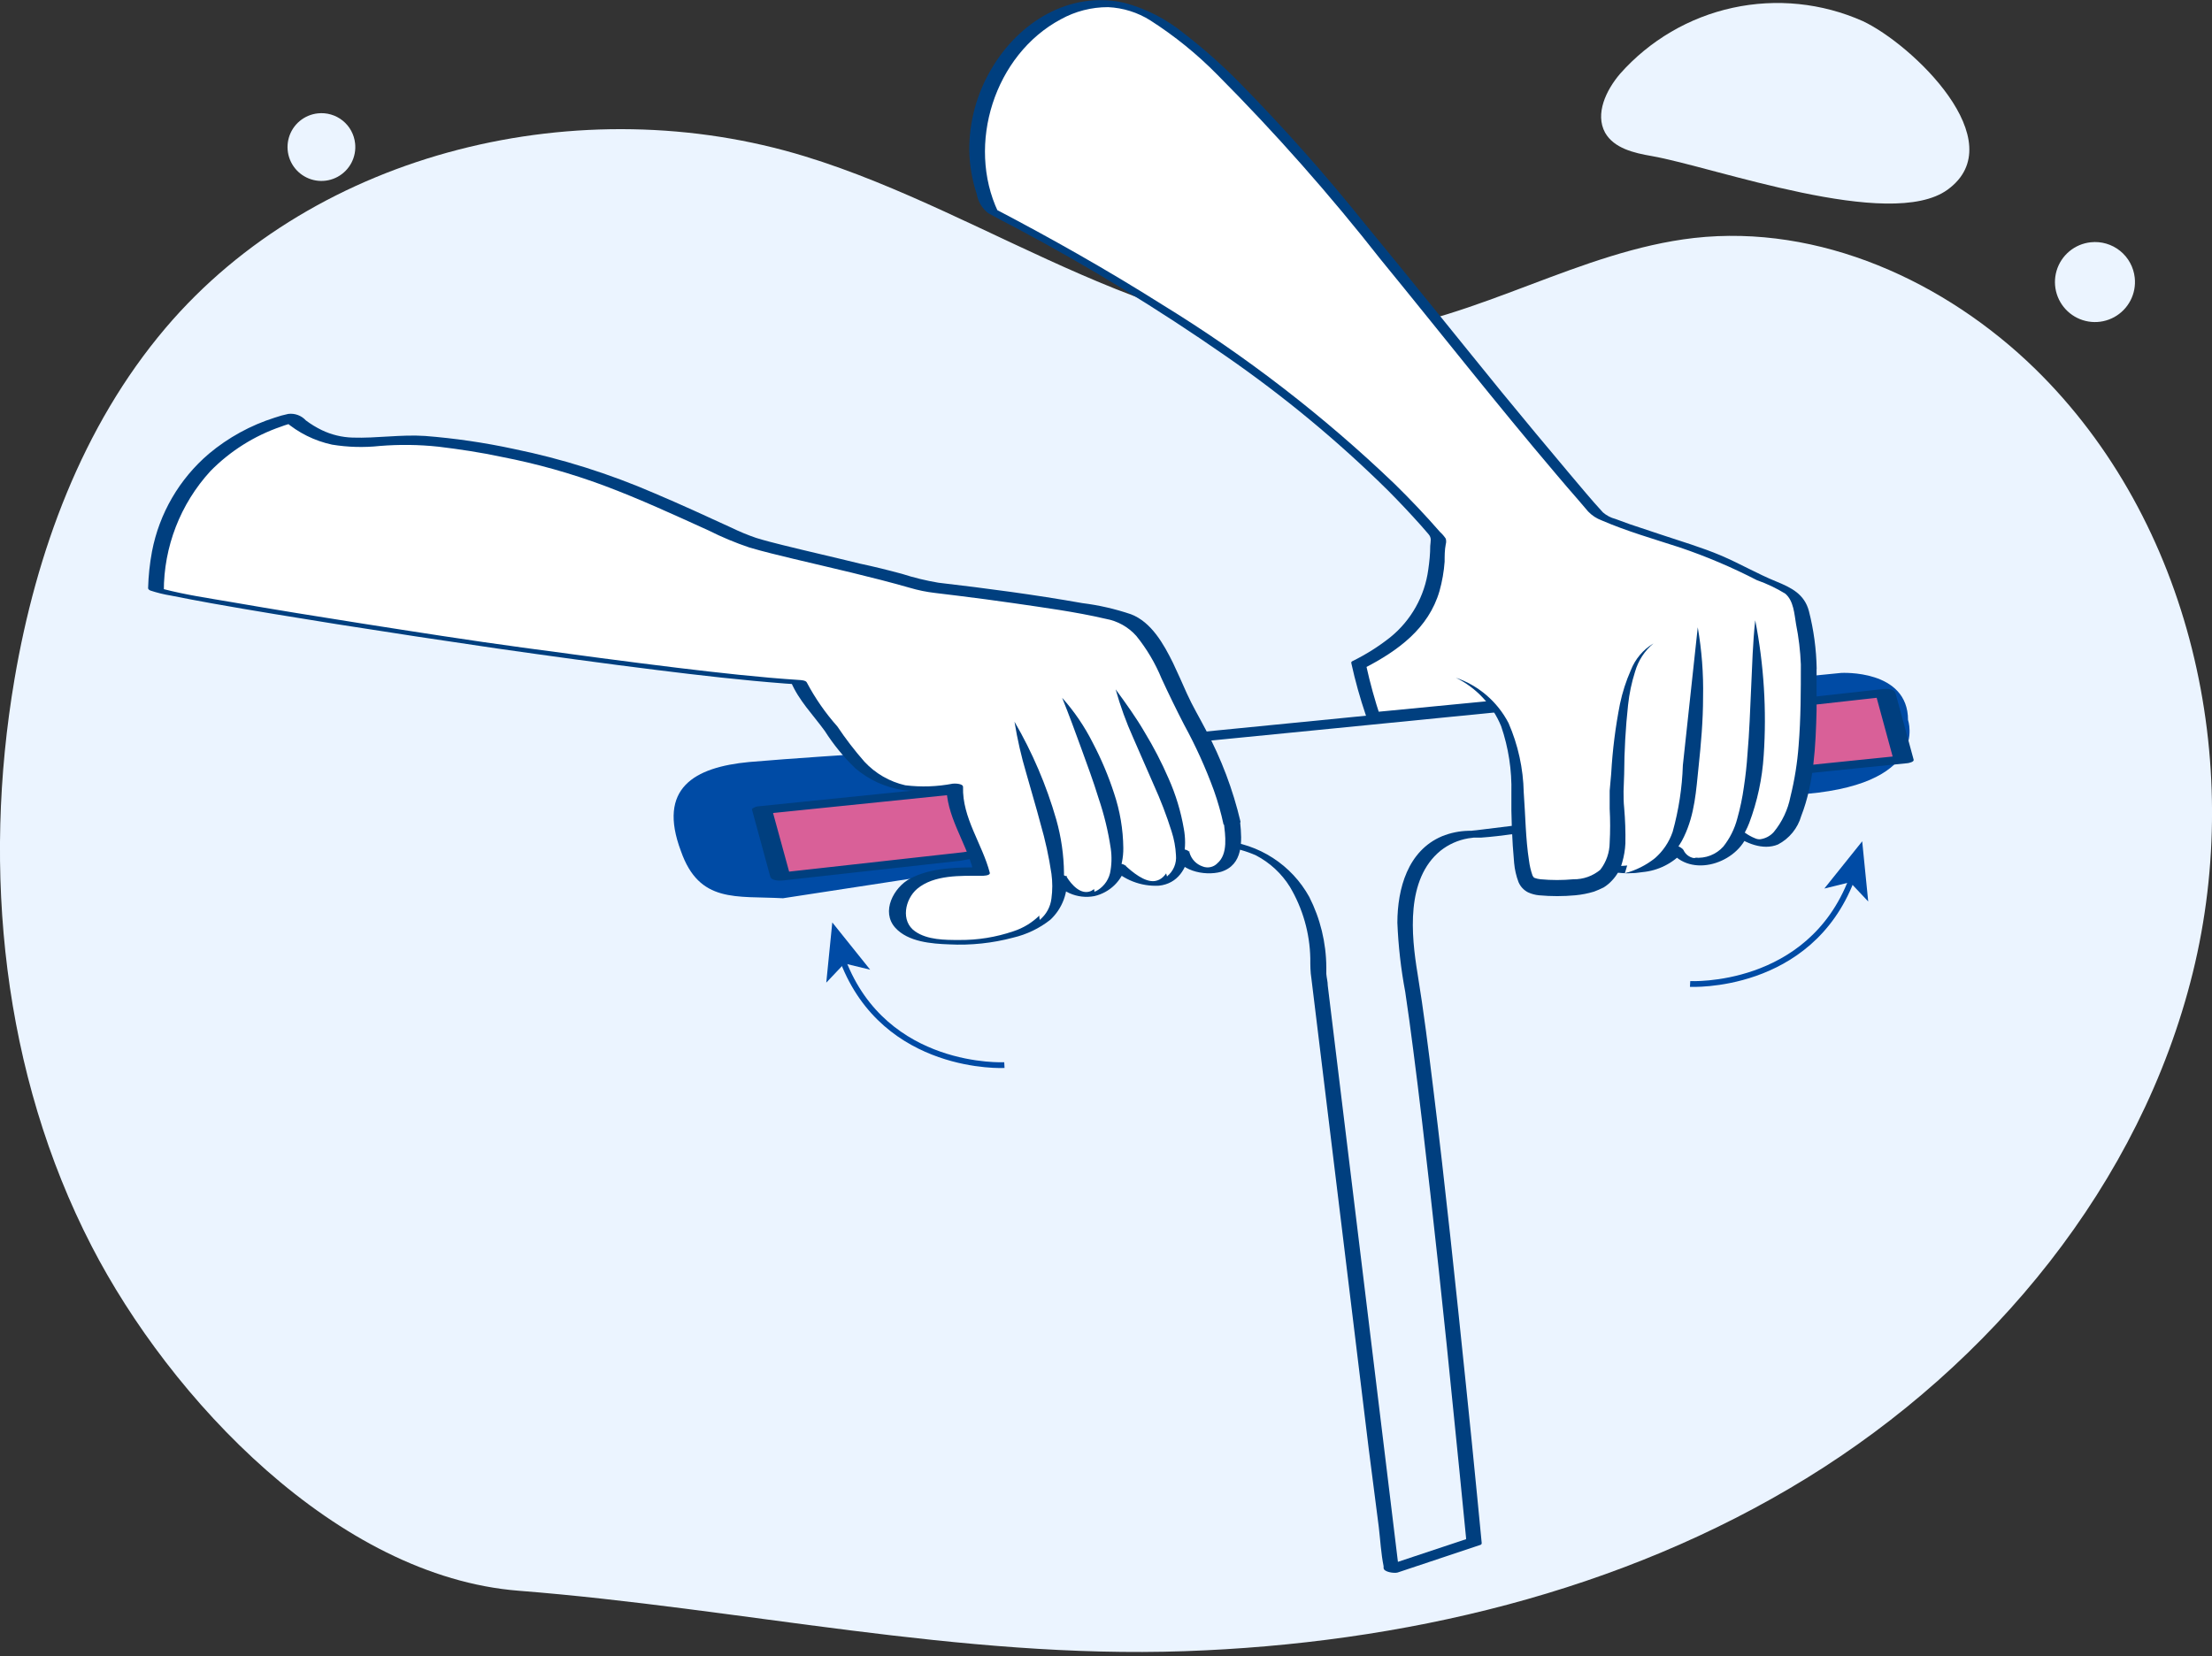 <svg width="211" height="158" viewBox="0 0 211 158" fill="none" xmlns="http://www.w3.org/2000/svg">
<rect x="0" y="0" width="211" height="158" fill="#333333" stroke="none"/>
<g clip-path="url(#clip0_860_6392)">
<path d="M8.734 118.883C0.253 102.428 -1.723 83.052 1.382 64.806C3.447 52.675 7.828 40.679 15.793 31.293C30.222 14.293 55.498 8.383 76.811 14.926C94.834 20.447 111.395 33.932 130.119 31.741C140.985 30.465 150.711 23.952 161.587 22.706C173.534 21.362 185.558 26.814 194.156 35.217C208.984 49.734 214.135 72.654 209.169 92.799C204.204 112.944 189.988 130.167 172.307 141.043C154.625 151.919 133.731 156.816 112.992 157.537C91.572 158.277 70.609 153.428 49.5 151.773C32.14 150.419 16.24 133.449 8.734 118.883Z" fill="#EBF4FF"/>
<path d="M157.547 14.887C155.852 14.595 153.954 14.147 153.107 12.657C152.133 10.866 153.194 8.617 154.528 7.049C157.353 3.857 161.121 1.647 165.286 0.742C169.452 -0.163 173.797 0.283 177.692 2.015C182.414 4.235 192.102 13.505 185.773 18.1C180.291 22.073 163.515 15.929 157.547 14.887Z" fill="#EBF4FF"/>
<path d="M33.873 13.68C33.943 14.315 33.822 14.957 33.527 15.524C33.231 16.091 32.774 16.558 32.214 16.865C31.653 17.173 31.014 17.307 30.377 17.251C29.74 17.195 29.134 16.951 28.635 16.551C28.137 16.15 27.768 15.611 27.576 15.001C27.384 14.391 27.378 13.738 27.557 13.125C27.736 12.511 28.093 11.964 28.583 11.553C29.073 11.143 29.674 10.886 30.31 10.817C30.732 10.77 31.159 10.806 31.567 10.925C31.975 11.043 32.355 11.241 32.687 11.507C33.018 11.773 33.293 12.102 33.497 12.475C33.7 12.848 33.828 13.257 33.873 13.68Z" fill="#EBF4FF"/>
<path d="M203.63 26.493C203.712 27.244 203.57 28.003 203.221 28.673C202.872 29.343 202.332 29.894 201.67 30.257C201.007 30.62 200.252 30.779 199.499 30.712C198.746 30.645 198.031 30.357 197.442 29.883C196.854 29.409 196.419 28.771 196.193 28.05C195.968 27.329 195.961 26.558 196.174 25.833C196.387 25.108 196.811 24.463 197.391 23.979C197.971 23.495 198.682 23.194 199.433 23.115C199.931 23.061 200.434 23.105 200.914 23.246C201.394 23.386 201.842 23.62 202.232 23.934C202.622 24.248 202.946 24.635 203.185 25.074C203.425 25.514 203.576 25.996 203.63 26.493Z" fill="#EBF4FF"/>
<path d="M163.895 65.361L107.364 70.95L113.489 80.453C126.497 79.207 125.747 92.701 125.747 92.701L132.689 149.699L140.566 147.08C140.566 147.08 136.671 105.826 134.373 92.332C132.076 78.837 140.741 79.577 140.741 79.577L167.439 76.276C167.723 74.307 167.551 72.299 166.936 70.406C166.322 68.514 165.281 66.788 163.895 65.361Z" fill="#EBF4FF"/>
<path d="M163.418 65.011L157.78 65.566L144.256 66.9L127.967 68.516L113.878 69.908L109.186 70.376C108.455 70.444 107.706 70.463 106.995 70.59H106.888C106.673 70.59 106.557 70.726 106.683 70.921L112.038 79.236L112.807 80.424C113.002 80.735 113.645 80.823 113.966 80.794C115.952 80.518 117.974 80.802 119.808 81.612C121.133 82.305 122.25 83.341 123.041 84.61C124.267 86.676 124.938 89.024 124.988 91.426C124.988 92.098 124.988 92.731 125.095 93.373L125.708 98.397L128.006 117.237L130.547 138.122L131.521 145.697C131.667 146.934 131.735 148.219 131.979 149.426C131.979 149.485 131.979 149.543 131.979 149.592C131.979 150.001 133.03 150.127 133.322 150.03L141.199 147.401C141.222 147.397 141.245 147.387 141.264 147.374C141.284 147.361 141.3 147.343 141.313 147.323C141.326 147.303 141.335 147.281 141.338 147.257C141.342 147.234 141.341 147.21 141.335 147.187C141.199 145.756 141.063 144.324 140.917 142.883C140.566 139.268 140.203 135.656 139.826 132.047C139.346 127.367 138.853 122.683 138.346 117.997C137.83 113.265 137.295 108.533 136.711 103.811C136.263 100.15 135.805 96.479 135.211 92.847C134.617 89.216 134.082 83.88 137.412 81.164C138.179 80.556 139.086 80.151 140.05 79.986L140.566 79.917H141.258C143.361 79.771 145.473 79.392 147.567 79.138L159.329 77.688L167.507 76.714H167.945C168.014 76.714 168.208 76.665 168.218 76.558C168.47 74.556 168.278 72.523 167.653 70.605C167.029 68.686 165.988 66.929 164.606 65.459C164.341 65.213 163.993 65.077 163.632 65.079C163.457 65.079 163.009 65.157 163.252 65.42C164.587 66.838 165.591 68.533 166.194 70.385C166.796 72.236 166.982 74.198 166.738 76.13L167.011 75.974L161.003 76.724L149.164 78.184L140.79 79.216C140.712 79.216 140.216 79.275 140.401 79.265H140.079C139.207 79.283 138.346 79.461 137.538 79.791C134.286 81.173 133.303 84.776 133.293 88.028C133.382 90.244 133.632 92.45 134.043 94.629C134.315 96.46 134.569 98.297 134.802 100.14C135.396 104.707 135.922 109.273 136.438 113.849C136.983 118.691 137.506 123.534 138.006 128.376C138.414 132.387 138.82 136.405 139.223 140.43C139.437 142.533 139.641 144.626 139.846 146.729V147.012L139.982 146.807L132.105 149.426L133.449 149.864L132.28 140.225L129.749 119.428L127.344 99.702L126.653 94.026C126.653 93.656 126.546 93.295 126.516 92.925C126.516 92.77 126.516 93.042 126.516 92.925C126.516 92.808 126.516 92.478 126.516 92.263C126.499 89.938 125.942 87.648 124.89 85.574C124.056 84.066 122.863 82.787 121.415 81.852C119.968 80.916 118.313 80.352 116.595 80.21C115.413 80.088 114.223 80.088 113.041 80.21L114.2 80.579L108.845 72.264L108.076 71.077L107.861 71.408L113.489 70.853L127.013 69.519L143.312 67.903L157.401 66.51L162.094 66.043C162.824 65.975 163.564 65.945 164.284 65.829H164.382C164.693 65.829 164.713 65.585 164.499 65.4C164.204 65.133 163.815 64.993 163.418 65.011Z" fill="#003F7F"/>
<path d="M182.005 68.701C182.005 63.833 175.627 64.203 175.627 64.203L163.943 65.361C165.33 66.788 166.371 68.514 166.985 70.406C167.6 72.299 167.771 74.307 167.487 76.276L171.168 75.828C184.254 75.078 182.005 68.701 182.005 68.701Z" fill="#004BA5"/>
<path d="M97.492 82.205C100.491 78.7 99.741 74.416 97.745 70.2C88.982 71.7 80.219 71.953 71.457 72.703C66.209 73.199 62.694 75.205 64.953 81.203C66.705 86.207 70.21 85.457 74.689 85.701L97.492 82.205Z" fill="#004BA5"/>
<path d="M95.807 101.62C95.807 101.62 84.455 102.214 80.404 91.669" stroke="#004BA5" stroke-width="0.55" stroke-miterlimit="10"/>
<path d="M79.391 88.008L83.004 92.516L80.55 91.922L78.817 93.753L79.391 88.008Z" fill="#004BA5"/>
<path d="M161.217 93.879C161.217 93.879 172.57 94.473 176.62 83.929" stroke="#004BA5" stroke-width="0.55" stroke-miterlimit="10"/>
<path d="M177.633 80.268L178.207 86.012L176.474 84.172L174.021 84.776L177.633 80.268Z" fill="#004BA5"/>
<path d="M72.664 77.279L74.406 83.636L93.967 81.465C95.432 81.306 96.905 81.69 98.105 82.546C99.275 83.373 100.7 83.756 102.126 83.627L105.047 83.364L104.307 71.485L101.172 71.768C99.883 71.88 98.666 72.41 97.706 73.277L97.336 73.608C96.407 74.445 95.239 74.97 93.996 75.107L72.664 77.279Z" fill="#D96098"/>
<path d="M71.739 77.269L73.472 83.627C73.579 84.036 74.329 84.036 74.65 84.007L84.912 82.867L91.728 82.108C93.061 81.812 94.437 81.763 95.788 81.962C96.927 82.293 97.794 83.14 98.904 83.549C100.023 83.947 101.216 84.096 102.399 83.987C103.373 83.919 104.346 83.812 105.32 83.724C105.476 83.724 106.021 83.637 106.002 83.374L105.359 72.985L105.262 71.495C105.262 71.086 104.288 71.096 104.093 71.115L101.094 71.388C99.409 71.541 97.82 72.246 96.577 73.394C95.726 74.166 94.652 74.647 93.51 74.767L91.679 74.961L76.821 76.471L72.469 76.918C72.245 76.918 71.661 77.025 71.807 77.366C71.953 77.707 72.703 77.668 72.946 77.649L84.085 76.509L91.484 75.75C92.95 75.702 94.406 75.497 95.827 75.137C96.806 74.795 97.705 74.255 98.466 73.549C99.283 72.772 100.326 72.274 101.445 72.128C102.487 72.021 103.528 71.943 104.57 71.846L103.402 71.466L104.045 81.865L104.142 83.344L104.833 83.004L102.049 83.247C101.303 83.319 100.551 83.194 99.868 82.887C98.894 82.468 98.144 81.796 97.141 81.456C95.424 81.018 93.632 80.968 91.893 81.309L78.262 82.828L74.231 83.276L75.409 83.656L73.667 77.298C73.443 76.714 71.622 76.909 71.739 77.269Z" fill="#003F7F"/>
<path d="M181.605 72.459L179.872 66.101L160.302 68.272C158.838 68.438 157.364 68.056 156.164 67.201C154.999 66.372 153.577 65.985 152.152 66.111L149.231 66.383L149.971 78.262L153.107 77.98C154.396 77.86 155.611 77.327 156.573 76.461L156.933 76.139C157.865 75.302 159.037 74.778 160.282 74.64L181.605 72.459Z" fill="#D96098"/>
<path d="M182.54 72.479L180.807 66.121C180.69 65.712 179.941 65.702 179.629 65.741L169.367 66.88L162.551 67.63C161.219 67.931 159.842 67.98 158.491 67.776C157.352 67.455 156.485 66.598 155.375 66.198C154.255 65.802 153.064 65.65 151.88 65.751L148.959 66.013C148.803 66.013 148.248 66.101 148.268 66.364L148.92 76.763L149.008 78.243C149.008 78.661 149.981 78.652 150.186 78.622L153.175 78.35C154.864 78.2 156.456 77.495 157.702 76.344C158.55 75.574 159.621 75.093 160.76 74.971L162.6 74.786L177.458 73.267L181.81 72.829C182.024 72.829 182.608 72.712 182.472 72.381C182.336 72.05 181.567 72.07 181.323 72.099L170.184 73.238L162.795 73.988C161.327 74.045 159.869 74.251 158.442 74.601C157.465 74.945 156.569 75.489 155.813 76.198C154.997 76.975 153.953 77.47 152.834 77.61C151.792 77.727 150.741 77.805 149.699 77.902L150.877 78.282L150.225 67.883L150.137 66.393L149.446 66.744L152.221 66.491C152.97 66.419 153.725 66.543 154.411 66.851C155.295 67.374 156.205 67.852 157.138 68.282C158.854 68.72 160.647 68.77 162.386 68.428L176.017 66.909L180.057 66.461L178.879 66.082L180.612 72.449C180.836 73.014 182.647 72.878 182.54 72.479Z" fill="#003F7F"/>
<path d="M172.541 63.609C172.543 62.46 172.422 61.314 172.181 60.191C172.077 59.151 171.814 58.133 171.402 57.173C171.347 57.081 171.285 56.993 171.217 56.91C170.574 56.141 169.269 55.81 168.296 55.362C166.133 54.205 163.887 53.209 161.577 52.382C158.754 51.409 155.804 50.532 153.107 49.461C152.853 49.352 152.606 49.228 152.367 49.091C137.499 32.247 119.662 6.718 109.312 1.382C99.77 -3.388 89.43 9.736 94.425 20.135C112.924 29.872 127.665 40.251 137.187 51.418C137.126 51.792 137.09 52.169 137.08 52.548C136.886 58.263 134.549 60.882 129.554 63.453C129.924 65.126 130.386 66.777 130.937 68.399L145.97 66.948L145.853 71.641C147.206 71.359 148.589 71.096 149.972 70.862C149.972 71.008 149.972 71.174 149.972 71.31C149.956 73.512 150.066 75.713 150.303 77.902C150.507 80.307 150.692 82.196 153.379 82.877C155.424 83.315 158.579 82.712 159.796 81.027C161.276 83.637 165.024 81.621 165.842 79.557C172.989 84.698 172.57 66.656 172.541 63.609Z" fill="white"/>
<path d="M173.29 63.803C173.258 61.947 173.01 60.101 172.55 58.302C172.122 56.686 170.885 56.073 169.435 55.479C167.633 54.748 165.939 53.755 164.148 52.996C162.356 52.236 160.321 51.633 158.393 50.99C157.42 50.669 156.446 50.338 155.473 50.017L154.09 49.51C153.651 49.398 153.244 49.184 152.902 48.887C151.802 47.699 150.77 46.434 149.718 45.197C147.531 42.6 145.373 40.004 143.244 37.408C138.891 32.062 134.607 26.698 130.206 21.362C126.416 16.632 122.386 12.099 118.133 7.78C116.502 6.135 114.766 4.6 112.934 3.184C111.26 1.818 109.315 0.822 107.228 0.263C102 -0.905 97.161 2.142 94.571 6.572C93.171 8.928 92.44 11.621 92.458 14.361C92.485 15.772 92.725 17.17 93.169 18.509C93.291 19.236 93.684 19.89 94.269 20.34C95.155 20.826 96.06 21.313 96.946 21.761C103.832 25.425 110.494 29.496 116.896 33.951C122.426 37.774 127.613 42.071 132.397 46.794C133.481 47.884 134.533 49.001 135.552 50.143L136.262 50.961C136.584 51.331 136.457 51.623 136.428 52.09C136.428 52.84 136.35 53.59 136.243 54.33C135.905 56.878 134.602 59.199 132.601 60.814C131.496 61.688 130.302 62.441 129.038 63.063C128.941 63.112 128.872 63.151 128.902 63.278C129.27 64.954 129.732 66.609 130.284 68.234C130.401 68.623 131.17 68.73 131.501 68.701L144.675 67.425L146.525 67.24L145.308 66.685L145.191 71.378C145.191 71.807 146.096 72.002 146.408 71.933C147.781 71.651 149.154 71.398 150.526 71.154L149.309 70.6C149.397 72.488 149.378 74.368 149.543 76.256C149.551 77.694 149.747 79.125 150.127 80.511C151.101 83.072 154.294 83.578 156.67 83.208C158.167 83.071 159.557 82.376 160.565 81.261L159.124 80.871C160.906 83.841 165.452 82.566 166.66 79.723L165.326 79.596C166.494 80.424 168.149 81.173 169.6 80.57C170.136 80.29 170.609 79.904 170.991 79.435C171.372 78.966 171.655 78.425 171.82 77.844C173.047 74.708 173.193 71.106 173.281 67.776C173.281 66.432 173.281 65.098 173.281 63.755C173.281 63.258 171.781 63.005 171.781 63.355C171.781 65.945 171.781 68.545 171.567 71.145C171.445 72.787 171.184 74.415 170.788 76.013C170.545 77.255 169.997 78.416 169.191 79.392C168.852 79.768 168.389 80.01 167.887 80.073C167.729 80.081 167.572 80.051 167.429 79.986C167.083 79.849 166.756 79.669 166.455 79.45C166.222 79.284 165.297 78.905 165.121 79.323C164.671 80.284 163.895 81.053 162.931 81.495C162.508 81.724 162.038 81.85 161.558 81.865C161.345 81.826 161.145 81.735 160.975 81.601C160.806 81.467 160.671 81.293 160.584 81.096C160.419 80.813 159.416 80.346 159.143 80.706C158.654 81.265 158.057 81.719 157.388 82.04C156.718 82.361 155.99 82.543 155.249 82.575C153.983 82.712 152.591 82.575 151.851 81.407C151.289 80.187 151.012 78.855 151.042 77.512C150.945 76.403 150.848 75.293 150.799 74.183C150.75 73.073 150.799 72.07 150.741 71.008C150.741 70.58 149.855 70.395 149.514 70.454C148.141 70.697 146.768 70.95 145.395 71.232L146.622 71.787L146.729 67.104C146.729 66.647 145.833 66.51 145.512 66.549L132.339 67.825L130.489 68L131.696 68.467C131.151 66.841 130.693 65.186 130.323 63.511L130.177 63.725C133.351 62.08 136.272 59.967 137.314 56.384C137.569 55.471 137.732 54.535 137.801 53.59C137.801 53.035 137.801 52.48 137.908 51.935C137.96 51.757 137.96 51.567 137.908 51.389C137.757 51.16 137.577 50.95 137.372 50.766C135.99 49.179 134.539 47.651 133.04 46.18C126.271 39.691 118.825 33.946 110.831 29.044C105.651 25.773 100.325 22.764 94.912 19.931L95.204 20.203C92.166 13.777 94.863 5.219 101.191 1.84C102.571 1.076 104.123 0.677 105.699 0.682C107.13 0.747 108.519 1.183 109.73 1.947C112.047 3.429 114.19 5.166 116.118 7.127C121.652 12.69 126.854 18.575 131.696 24.75C137.275 31.566 142.727 38.518 148.443 45.246C149.124 46.054 149.816 46.862 150.517 47.66C150.835 48.037 151.159 48.416 151.49 48.8C151.849 49.176 152.288 49.466 152.775 49.647C155.18 50.688 157.741 51.419 160.224 52.227C162.753 53.082 165.213 54.127 167.585 55.352C168.53 55.683 169.437 56.114 170.291 56.637C171.1 57.319 171.158 58.585 171.324 59.558C171.578 60.823 171.731 62.106 171.781 63.395C171.801 63.901 173.3 64.154 173.29 63.803Z" fill="#003F7F"/>
<path d="M167.429 59.178C167.565 63.609 169.123 83.422 161.665 81.826L167.429 59.178Z" fill="white"/>
<path d="M167.429 59.178C168.258 63.425 168.53 67.762 168.237 72.079C168.098 74.284 167.632 76.457 166.855 78.525C166.442 79.601 165.774 80.56 164.907 81.319C164.46 81.684 163.925 81.922 163.355 82.011C162.785 82.1 162.202 82.036 161.665 81.826C162.171 81.876 162.681 81.805 163.155 81.621C163.629 81.437 164.052 81.143 164.391 80.764C165.011 79.979 165.462 79.074 165.715 78.106C165.996 77.113 166.208 76.101 166.348 75.078C166.504 74.046 166.621 73.004 166.689 71.953C166.874 69.859 166.942 67.737 167.04 65.605C167.137 63.472 167.195 61.33 167.429 59.178Z" fill="#003F7F"/>
<path d="M161.947 59.85C162.026 64.356 161.788 68.862 161.237 73.335C160.847 77.279 160.769 82.517 154.996 83.315" fill="white"/>
<path d="M161.947 59.85C162.33 62.052 162.5 64.286 162.454 66.52C162.454 68.749 162.259 70.969 162.025 73.17C161.792 75.37 161.675 77.668 160.633 79.83C160.129 80.918 159.316 81.836 158.296 82.468C157.291 83.038 156.151 83.33 154.996 83.315C156.043 83.04 157.021 82.549 157.868 81.874C158.64 81.199 159.221 80.333 159.552 79.362C160.13 77.293 160.457 75.162 160.526 73.014L161.947 59.85Z" fill="#003F7F"/>
<path d="M157.722 61.389C154.353 63.394 154.499 72.021 154.226 75.331C154.061 78.135 155.365 83.169 151.967 84.289C150.571 84.675 149.117 84.807 147.674 84.678C145.639 84.62 145.502 84.24 145.181 82.351C144.207 75.653 146.379 67.961 138.911 64.65" fill="white"/>
<path d="M157.722 61.389C156.882 62.089 156.271 63.025 155.969 64.076C155.638 65.115 155.413 66.185 155.298 67.269C155.061 69.449 154.938 71.64 154.928 73.832L154.869 75.497C154.869 75.984 154.869 76.539 154.928 77.084C155.026 78.21 155.065 79.341 155.044 80.472C155.015 81.082 154.913 81.687 154.743 82.273C154.569 82.924 154.234 83.52 153.769 84.007C153.535 84.263 153.266 84.486 152.971 84.669C152.673 84.818 152.367 84.951 152.055 85.068C151.474 85.244 150.878 85.361 150.273 85.418C149.117 85.525 147.954 85.525 146.797 85.418C146.437 85.383 146.085 85.288 145.756 85.136C145.349 84.928 145.028 84.583 144.85 84.162C144.629 83.577 144.488 82.965 144.432 82.342C144.229 80.115 144.141 77.879 144.169 75.643C144.223 73.486 143.893 71.336 143.195 69.295C142.368 67.274 140.831 65.625 138.872 64.66C141.04 65.401 142.84 66.95 143.896 68.983C144.807 71.071 145.3 73.317 145.347 75.594C145.512 77.814 145.522 80.024 145.853 82.127C145.914 82.605 146.025 83.075 146.184 83.529C146.262 83.675 146.282 83.705 146.389 83.763C146.571 83.829 146.761 83.871 146.953 83.89C147.996 83.987 149.046 83.987 150.088 83.89C151.023 83.905 151.932 83.584 152.649 82.984C153.223 82.242 153.538 81.332 153.545 80.394C153.603 79.318 153.603 78.239 153.545 77.162C153.545 76.597 153.545 76.052 153.545 75.439L153.691 73.793C153.816 71.563 154.096 69.344 154.528 67.153C154.76 66.052 155.106 64.978 155.56 63.949C155.977 62.88 156.737 61.979 157.722 61.389Z" fill="#003F7F"/>
<path d="M117.549 78.379C116.544 74.412 114.963 70.613 112.856 67.104C111.649 64.699 110.042 59.734 107.082 58.789C104.424 57.903 93.909 56.472 88.359 55.868C81.845 53.921 72.693 52.188 70.58 51.214C59.081 45.966 54.087 43.425 41.078 41.964C35.334 41.468 32.374 43.542 27.876 39.793C27.876 39.793 15.218 42.266 14.897 56.17C17.448 57.095 61.038 64.076 76.237 65.02C76.856 66.328 77.667 67.535 78.642 68.604C80.521 71.018 81.563 73.297 84.416 74.504C86.83 75.585 88.573 75.176 91.124 74.913C90.988 77.727 93.003 80.414 93.675 83.091C91.124 83.091 86.967 83.091 85.886 85.779C84.406 89.936 90.17 89.936 92.701 89.8C95.233 89.664 99.274 88.826 100.491 86.451C100.924 85.562 101.106 84.572 101.017 83.588C101.194 83.907 101.424 84.194 101.698 84.435C103.713 86.314 105.992 84.834 106.664 82.556C109.078 84.834 112.165 85.107 112.7 81.212C112.973 82.692 115.388 83.491 116.595 82.556C117.802 81.621 117.685 79.723 117.549 78.379Z" fill="white"/>
<path d="M118.328 78.389C117.609 75.336 116.496 72.391 115.017 69.626C114.423 68.477 113.751 67.357 113.216 66.169C112.778 65.196 112.359 64.222 111.892 63.248C111.006 61.457 109.837 59.354 107.88 58.604C106.375 58.095 104.822 57.739 103.246 57.543C98.689 56.735 94.093 56.131 89.507 55.595C88.33 55.397 87.168 55.114 86.032 54.748C84.698 54.388 83.364 54.057 82.03 53.775C79.586 53.171 77.162 52.626 74.689 52.012C73.832 51.798 72.975 51.584 72.128 51.321C71.323 51.045 70.536 50.72 69.772 50.347C67.338 49.228 64.903 48.108 62.44 47.066C58.12 45.194 53.617 43.774 49.004 42.831C46.217 42.23 43.394 41.817 40.552 41.594C38.225 41.439 35.937 41.828 33.62 41.75C32.607 41.719 31.613 41.477 30.699 41.039C30.164 40.78 29.656 40.471 29.18 40.114C28.97 39.883 28.707 39.706 28.414 39.597C28.121 39.489 27.806 39.452 27.496 39.491C27.053 39.583 26.618 39.703 26.191 39.852C23.9 40.578 21.773 41.745 19.93 43.288C17.109 45.691 15.192 48.985 14.497 52.626C14.282 53.779 14.158 54.948 14.127 56.121C14.127 56.228 14.274 56.316 14.351 56.345C14.987 56.555 15.638 56.715 16.299 56.822C17.603 57.085 18.908 57.328 20.193 57.562C24.175 58.273 28.168 58.916 32.169 59.558C37.232 60.357 42.302 61.126 47.378 61.866C52.48 62.596 57.581 63.297 62.693 63.93C66.753 64.436 70.814 64.903 74.893 65.215L76.188 65.303L75.448 65.059C76.188 66.822 77.561 68.204 78.671 69.733C79.5 71.035 80.48 72.235 81.592 73.306C82.869 74.395 84.422 75.109 86.08 75.37C87.807 75.543 89.55 75.481 91.26 75.185L90.287 74.864C90.199 77.785 92.117 80.287 92.837 83.052L93.616 82.751C91.357 82.751 88.846 82.751 86.801 83.831C85.243 84.678 84.016 86.976 85.399 88.515C86.616 89.868 88.865 90.043 90.549 90.102C92.602 90.206 94.659 89.989 96.644 89.459C97.936 89.157 99.146 88.575 100.188 87.755C100.754 87.227 101.19 86.575 101.462 85.851C101.734 85.126 101.835 84.348 101.756 83.578L100.227 83.627C100.646 84.328 101.271 84.884 102.016 85.218C102.762 85.553 103.592 85.65 104.395 85.496C105.114 85.329 105.775 84.969 106.305 84.454C106.835 83.939 107.215 83.29 107.403 82.575L105.953 82.702C106.546 83.312 107.263 83.788 108.056 84.099C108.848 84.41 109.698 84.547 110.548 84.503C112.349 84.308 113.187 82.897 113.469 81.232H111.911C112.33 83.082 114.891 83.617 116.468 83.179C118.6 82.517 118.483 80.258 118.298 78.476C118.298 78.009 116.702 78.048 116.741 78.476C116.867 79.674 117.179 81.465 116.117 82.371C115.938 82.554 115.707 82.68 115.456 82.731C115.205 82.784 114.943 82.76 114.706 82.663C114.41 82.561 114.143 82.389 113.928 82.162C113.713 81.935 113.555 81.659 113.469 81.358C113.372 80.92 111.989 80.871 111.911 81.358C111.775 82.332 111.346 83.87 110.178 84.055C109.204 84.211 107.997 83.189 107.325 82.566C107.053 82.322 106.011 82.273 105.875 82.702C105.75 83.19 105.525 83.647 105.215 84.044C104.905 84.441 104.517 84.77 104.073 85.01C103.1 85.428 102.214 84.406 101.756 83.676C101.581 83.393 100.218 83.276 100.237 83.734C100.367 85.008 99.997 86.282 99.205 87.288C98.493 88.008 97.618 88.545 96.654 88.855C94.999 89.418 93.261 89.698 91.513 89.683C90.14 89.683 88.466 89.683 87.297 88.865C85.886 87.891 86.324 85.798 87.482 84.805C89.108 83.442 91.64 83.559 93.636 83.559C93.753 83.559 94.483 83.559 94.415 83.267C93.694 80.511 91.776 78.019 91.864 75.078C91.864 74.747 91.065 74.747 90.89 74.767C89.395 75.056 87.864 75.109 86.353 74.922C84.859 74.58 83.501 73.797 82.458 72.673C81.525 71.612 80.663 70.49 79.878 69.314C78.739 68.034 77.758 66.622 76.957 65.108C76.86 64.904 76.383 64.884 76.207 64.874C72.469 64.631 68.516 64.183 64.709 63.725C59.733 63.122 54.768 62.45 49.802 61.778C44.836 61.106 39.627 60.288 34.545 59.49C30.387 58.838 26.23 58.166 22.082 57.445C19.814 57.056 17.759 56.764 15.539 56.189C15.494 56.184 15.448 56.184 15.403 56.189C15.228 56.189 15.481 56.189 15.403 56.189L15.627 56.413C15.618 52.172 17.203 48.082 20.067 44.953C21.949 43.035 24.252 41.581 26.795 40.708C27.253 40.532 27.725 40.395 28.206 40.299L27.155 40.173C28.449 41.289 30.002 42.062 31.673 42.422C33.179 42.669 34.712 42.711 36.229 42.548C38.09 42.396 39.961 42.419 41.818 42.617C43.834 42.86 45.849 43.162 47.845 43.59C51.187 44.236 54.47 45.157 57.659 46.346C61.038 47.611 64.309 49.121 67.591 50.61C68.849 51.244 70.15 51.787 71.485 52.236C72.868 52.645 74.28 52.976 75.682 53.317C79.391 54.203 83.12 55.031 86.791 56.082C87.567 56.312 88.362 56.475 89.167 56.569L91.406 56.842C93.139 57.056 94.866 57.286 96.586 57.533C99.507 57.961 102.554 58.361 105.475 59.042C106.605 59.243 107.634 59.82 108.396 60.678C109.389 61.908 110.199 63.276 110.801 64.738C111.493 66.237 112.184 67.659 112.953 69.149C114.053 71.158 115 73.248 115.786 75.4C116.166 76.465 116.475 77.555 116.711 78.661C116.877 78.856 118.396 78.749 118.328 78.389Z" fill="#003F7F"/>
<path d="M111.317 83.617C115.631 81.563 107.637 68.584 106.449 65.77L111.317 83.617Z" fill="white"/>
<path d="M111.317 83.617C111.617 83.377 111.853 83.067 112.003 82.713C112.152 82.359 112.211 81.974 112.174 81.592C112.135 80.82 111.994 80.058 111.756 79.323C111.278 77.807 110.709 76.321 110.052 74.874L108.104 70.414C107.426 68.911 106.863 67.359 106.42 65.77C107.394 67.104 108.367 68.448 109.185 69.859C110.044 71.272 110.806 72.743 111.463 74.26C112.15 75.796 112.64 77.412 112.924 79.07C113.084 79.929 113.084 80.811 112.924 81.67C112.829 82.113 112.647 82.534 112.388 82.906C112.112 83.247 111.739 83.495 111.317 83.617Z" fill="#003F7F"/>
<path d="M104.405 85.087C110.052 83.666 103.061 69.119 101.318 66.588L104.405 85.087Z" fill="white"/>
<path d="M104.405 85.088C104.771 84.923 105.095 84.677 105.352 84.368C105.608 84.059 105.791 83.696 105.885 83.306C106.044 82.53 106.067 81.733 105.953 80.949C105.709 79.314 105.318 77.704 104.785 76.14C104.298 74.543 103.704 72.956 103.129 71.369C102.555 69.782 101.961 68.175 101.318 66.578C102.476 67.875 103.459 69.319 104.239 70.872C105.049 72.412 105.727 74.018 106.265 75.672C106.831 77.355 107.13 79.116 107.151 80.891C107.165 81.818 106.973 82.736 106.586 83.578C106.387 83.999 106.081 84.361 105.698 84.626C105.315 84.891 104.869 85.05 104.405 85.088Z" fill="#003F7F"/>
<path d="M99.176 87.765C103.636 85.526 98.203 73.277 96.762 68.857L99.176 87.765Z" fill="white"/>
<path d="M99.176 87.765C99.802 87.255 100.203 86.522 100.296 85.72C100.403 84.939 100.403 84.146 100.296 83.364C100.057 81.752 99.709 80.158 99.254 78.593C98.836 76.996 98.349 75.409 97.901 73.793C97.419 72.174 97.042 70.525 96.772 68.857C98.478 71.79 99.816 74.923 100.754 78.184C101.226 79.851 101.475 81.573 101.494 83.306C101.502 84.203 101.344 85.095 101.026 85.934C100.88 86.362 100.637 86.75 100.316 87.067C99.995 87.385 99.605 87.624 99.176 87.765Z" fill="#003F7F"/>
</g>
<defs>
<clipPath id="clip0_860_6392">
<rect width="211" height="157.615" fill="white"/>
</clipPath>
</defs>
</svg>

